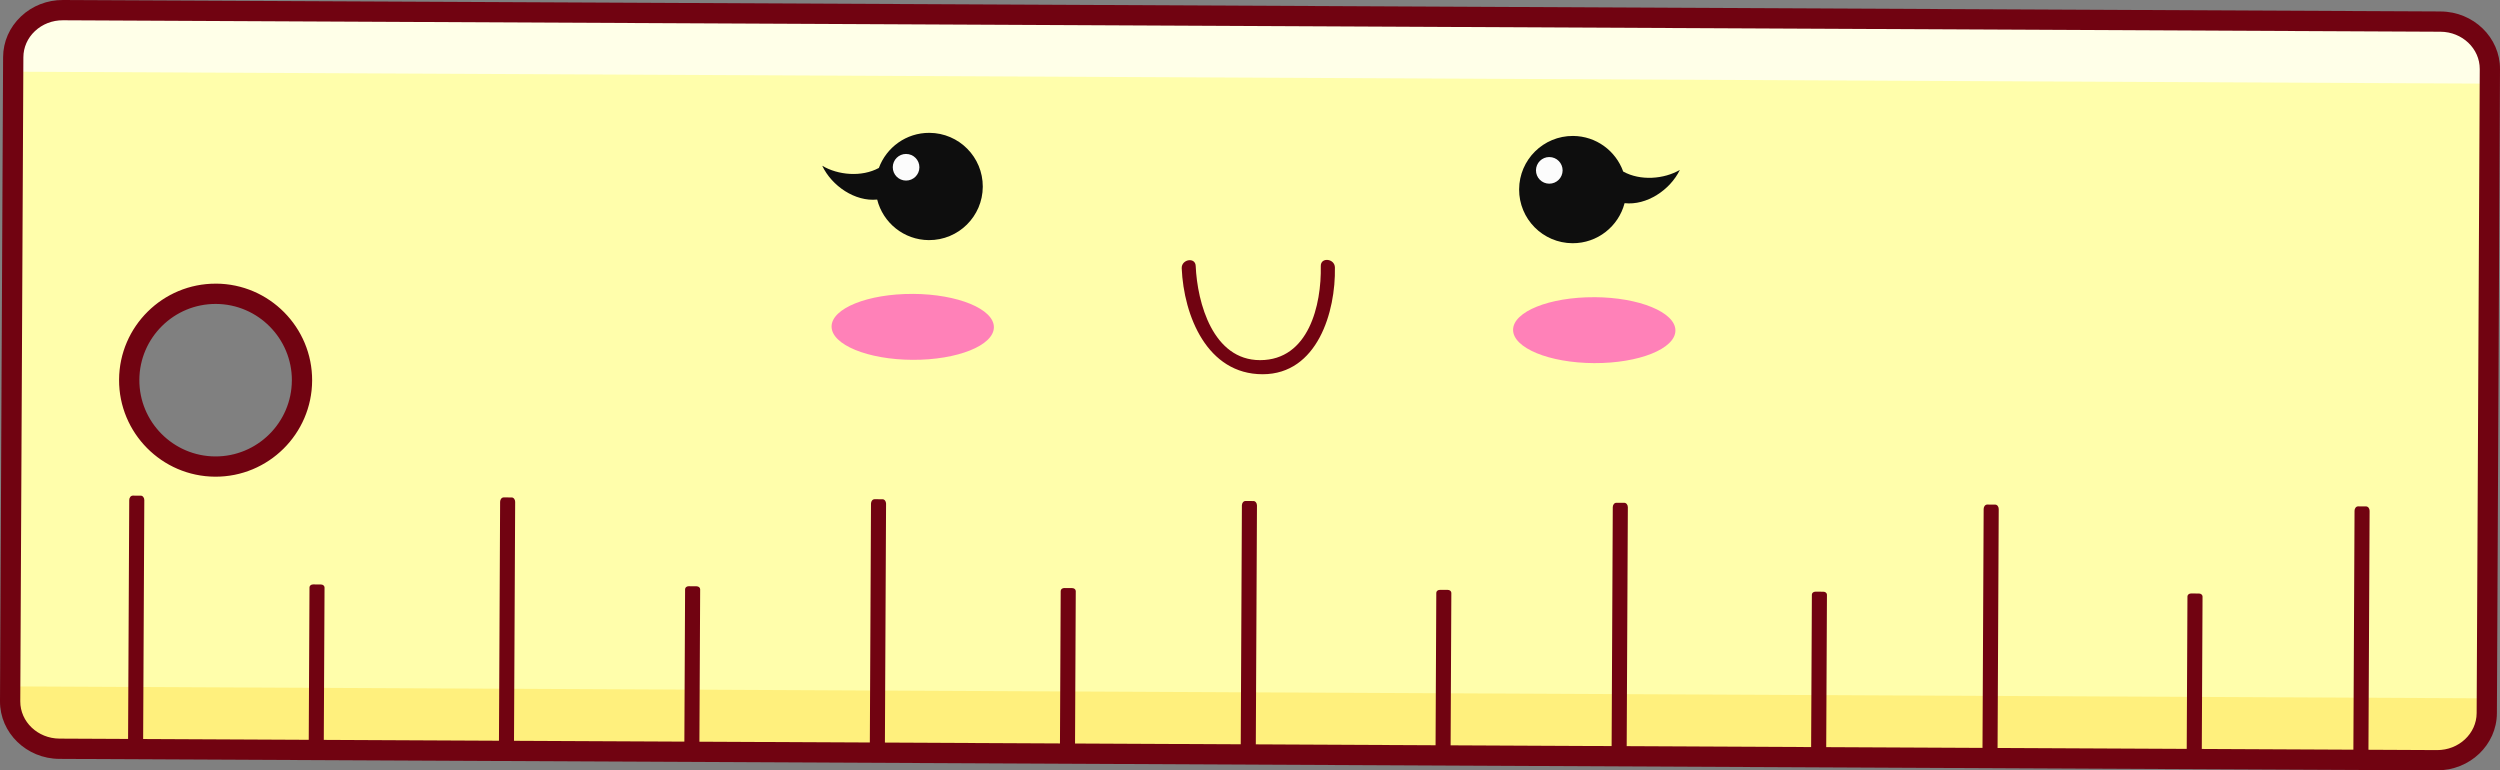 <svg id="_Слой_2" xmlns="http://www.w3.org/2000/svg" width="1080" height="332.79" viewBox="0 0 1080 332.79"><rect x="0" y="0" width="1080" height="332.79" fill="#808080" stroke="none"/><g id="School07_198363358"><g id="School07_198363358-2"><path d="M1054.33 9.33 27.21 4.38c-11.81-.06-21.43 9.04-21.49 20.32l-1.34 278.23c-.05 11.28 9.48 20.47 21.29 20.53l1027.12 4.95c11.81.06 21.43-9.04 21.49-20.32l1.34-278.23c.05-11.28-9.48-20.47-21.29-20.53zM130.46 164.42c-.1 20.61-16.89 37.24-37.5 37.14-20.61-.1-37.24-16.89-37.14-37.5.1-20.61 16.89-37.24 37.5-37.14 20.61.1 37.24 16.89 37.14 37.5z" fill="#fffeab"/><path d="M1054.33 9.33 27.21 4.38c-11.81-.06-21.43 9.04-21.49 20.32l-.03 6.27 1069.9 5.16.03-6.27c.05-11.28-9.48-20.47-21.29-20.53z" fill="#ffffe8"/><path d="M4.38 302.79c-.05 11.28 9.48 20.48 21.29 20.53l1027.12 4.95c11.81.06 21.43-9.05 21.49-20.32l.03-6.27L4.41 296.52l-.03 6.27z" fill="#fff07d"/><g><path d="M1054.35 4.95 27.23.0c-6.84-.03-13.3 2.49-18.18 7.11C4.11 11.78 1.37 18.02 1.34 24.68L0 302.91c-.07 13.68 11.44 24.86 25.65 24.93l1027.12 4.95c14.21.07 25.82-11 25.89-24.68l1.34-278.22c.07-13.68-11.44-24.86-25.65-24.93zm16.9 24.89-1.34 278.23c-.04 8.85-7.71 16.01-17.09 15.97L25.69 319.08c-9.38-.05-16.98-7.28-16.93-16.13L10.1 24.72c.02-4.25 1.78-8.25 4.96-11.25 3.24-3.06 7.54-4.73 12.13-4.71l1027.12 4.95c9.38.05 16.98 7.28 16.94 16.13z" fill="#710311"/><path d="M93.34 122.54c-22.99-.11-41.79 18.5-41.9 41.49-.11 22.99 18.5 41.79 41.5 41.9 22.99.11 41.79-18.5 41.9-41.5.11-22.99-18.51-41.79-41.5-41.9zm32.74 41.85c-.09 18.17-14.94 32.87-33.1 32.79-18.16-.09-32.87-14.94-32.78-33.1.09-18.16 14.94-32.87 33.1-32.78 18.16.09 32.87 14.94 32.79 33.1z" fill="#710311"/></g><g><path d="M60.81 214.13l-3.43-.02c-.85.0-1.54.84-1.55 1.88l-.5 103.33c0 1.04.68 1.9 1.53 1.9l3.43.02c.85.0 1.54-.84 1.55-1.89l.5-103.33c0-1.04-.68-1.89-1.53-1.9z" fill="#710311"/><path d="M138.67 252.49l-3.43-.02c-.85.0-1.54.56-1.54 1.27l-.34 69.33c0 .7.68 1.27 1.53 1.28l3.43.02c.85.0 1.54-.56 1.54-1.26l.34-69.33c0-.7-.68-1.28-1.53-1.28z" fill="#710311"/><path d="M300.93 253.27l-3.43-.02c-.85.0-1.54.56-1.54 1.27l-.33 69.33c0 .7.68 1.27 1.53 1.28l3.43.02c.85.0 1.54-.56 1.54-1.26l.34-69.33c0-.7-.68-1.28-1.53-1.28z" fill="#710311"/><path d="M463.19 254.05l-3.43-.02c-.85.0-1.54.56-1.54 1.27l-.33 69.33c0 .7.68 1.27 1.53 1.28l3.43.02c.85.0 1.54-.56 1.55-1.26l.33-69.33c0-.7-.68-1.28-1.53-1.28z" fill="#710311"/><path d="M625.45 254.83h-3.43c-.85-.02-1.54.55-1.54 1.25l-.33 69.33c0 .7.68 1.27 1.53 1.28h3.43c.85.02 1.54-.54 1.54-1.25l.33-69.33c0-.7-.68-1.28-1.53-1.28z" fill="#710311"/><path d="M787.7 255.62l-3.43-.02c-.85.0-1.54.56-1.54 1.27l-.34 69.33c0 .7.68 1.27 1.54 1.28h3.43c.85.02 1.54-.54 1.55-1.25l.33-69.33c0-.7-.68-1.28-1.53-1.28z" fill="#710311"/><path d="M949.96 256.4l-3.43-.02c-.85.0-1.54.56-1.55 1.26l-.33 69.33c0 .71.68 1.27 1.53 1.28l3.43.02c.85.0 1.54-.56 1.55-1.26l.34-69.33c0-.7-.69-1.28-1.54-1.28z" fill="#710311"/><path d="M221.03 214.9l-3.43-.02c-.85.0-1.54.84-1.55 1.88l-.5 103.33c0 1.04.68 1.9 1.53 1.9l3.43.02c.85.0 1.54-.84 1.54-1.89l.5-103.33c0-1.04-.68-1.89-1.53-1.9z" fill="#710311"/><path d="M381.25 215.68l-3.43-.02c-.85.0-1.54.84-1.55 1.88l-.5 103.33c0 1.04.68 1.9 1.53 1.9l3.43.02c.85.0 1.54-.84 1.55-1.89l.5-103.33c0-1.04-.68-1.89-1.53-1.9z" fill="#710311"/><path d="M541.48 216.45l-3.43-.02c-.85.0-1.54.84-1.55 1.88l-.5 103.33c0 1.04.68 1.9 1.53 1.9l3.44.02c.85.0 1.54-.84 1.54-1.89l.5-103.33c0-1.04-.68-1.89-1.53-1.9z" fill="#710311"/><path d="M701.7 217.22l-3.43-.02c-.85.0-1.54.84-1.55 1.88l-.5 103.33c0 1.04.68 1.9 1.53 1.9l3.44.02c.84.0 1.54-.84 1.54-1.89l.5-103.33c0-1.04-.68-1.89-1.53-1.9z" fill="#710311"/><path d="M861.92 217.99l-3.43-.02c-.85.0-1.54.84-1.55 1.88l-.5 103.34c0 1.04.68 1.89 1.53 1.9l3.43.02c.85.0 1.54-.85 1.55-1.89l.5-103.33c0-1.04-.68-1.89-1.53-1.9z" fill="#710311"/><path d="M1022.14 218.77l-3.44-.02c-.84.0-1.54.84-1.54 1.88l-.5 103.33c0 1.04.68 1.9 1.52 1.9l3.44.02c.85.0 1.54-.84 1.55-1.88l.5-103.33c0-1.04-.68-1.89-1.53-1.9z" fill="#710311"/></g><g><path d="M401.5 57.39c-10.02-.05-18.55 6.28-21.83 15.16-7.45 4.05-17.69 3.11-24.47-.95 4.15 8.77 14.2 15.57 23.74 14.61 2.52 10.02 11.53 17.47 22.34 17.52 12.8.06 23.22-10.26 23.28-23.06.06-12.79-10.26-23.22-23.05-23.28z" fill="#0e0e0e"/><path d="M701.22 74.1c-3.19-8.91-11.67-15.32-21.68-15.37-12.8-.06-23.22 10.26-23.28 23.06-.06 12.8 10.26 23.22 23.06 23.28 10.81.05 19.89-7.31 22.5-17.3 9.53 1.05 19.64-5.66 23.89-14.38-6.82 4-17.07 4.84-24.48.72z" fill="#0e0e0e"/><path d="M391.46 66.5c-3.18-.02-5.77 2.55-5.78 5.73-.02 3.18 2.54 5.77 5.72 5.78 3.18.01 5.76-2.55 5.78-5.72.02-3.18-2.55-5.77-5.72-5.78z" fill="#fcfcfc"/><path d="M669.32 67.84c-3.18-.01-5.76 2.55-5.78 5.73-.01 3.18 2.54 5.77 5.73 5.78 3.17.02 5.76-2.55 5.78-5.72.01-3.18-2.55-5.77-5.72-5.78z" fill="#fcfcfc"/><path d="M570.58 114.94c.34 16.77-5.2 40.61-26.19 40.64-20.36.03-27.16-24.66-27.85-40.71-.17-3.94-6.2-2.86-6.04 1.03.88 20.43 10.91 45.81 35 45.77 23.63-.04 31.57-27.01 31.18-46.13-.08-3.91-6.18-4.55-6.1-.61z" fill="#710311"/><path d="M688.79 128.39c-19.37-.09-35.1 6.21-35.14 14.07-.04 7.87 15.63 14.32 35 14.41 19.37.09 35.09-6.21 35.13-14.08.04-7.86-15.63-14.32-34.99-14.41z" fill="#ff81b8"/><path d="M394.37 126.97c-19.37-.09-35.09 6.21-35.13 14.07-.04 7.87 15.63 14.32 34.99 14.41 19.36.09 35.09-6.21 35.13-14.08.04-7.86-15.63-14.32-34.99-14.41z" fill="#ff81b8"/></g></g></g></svg>